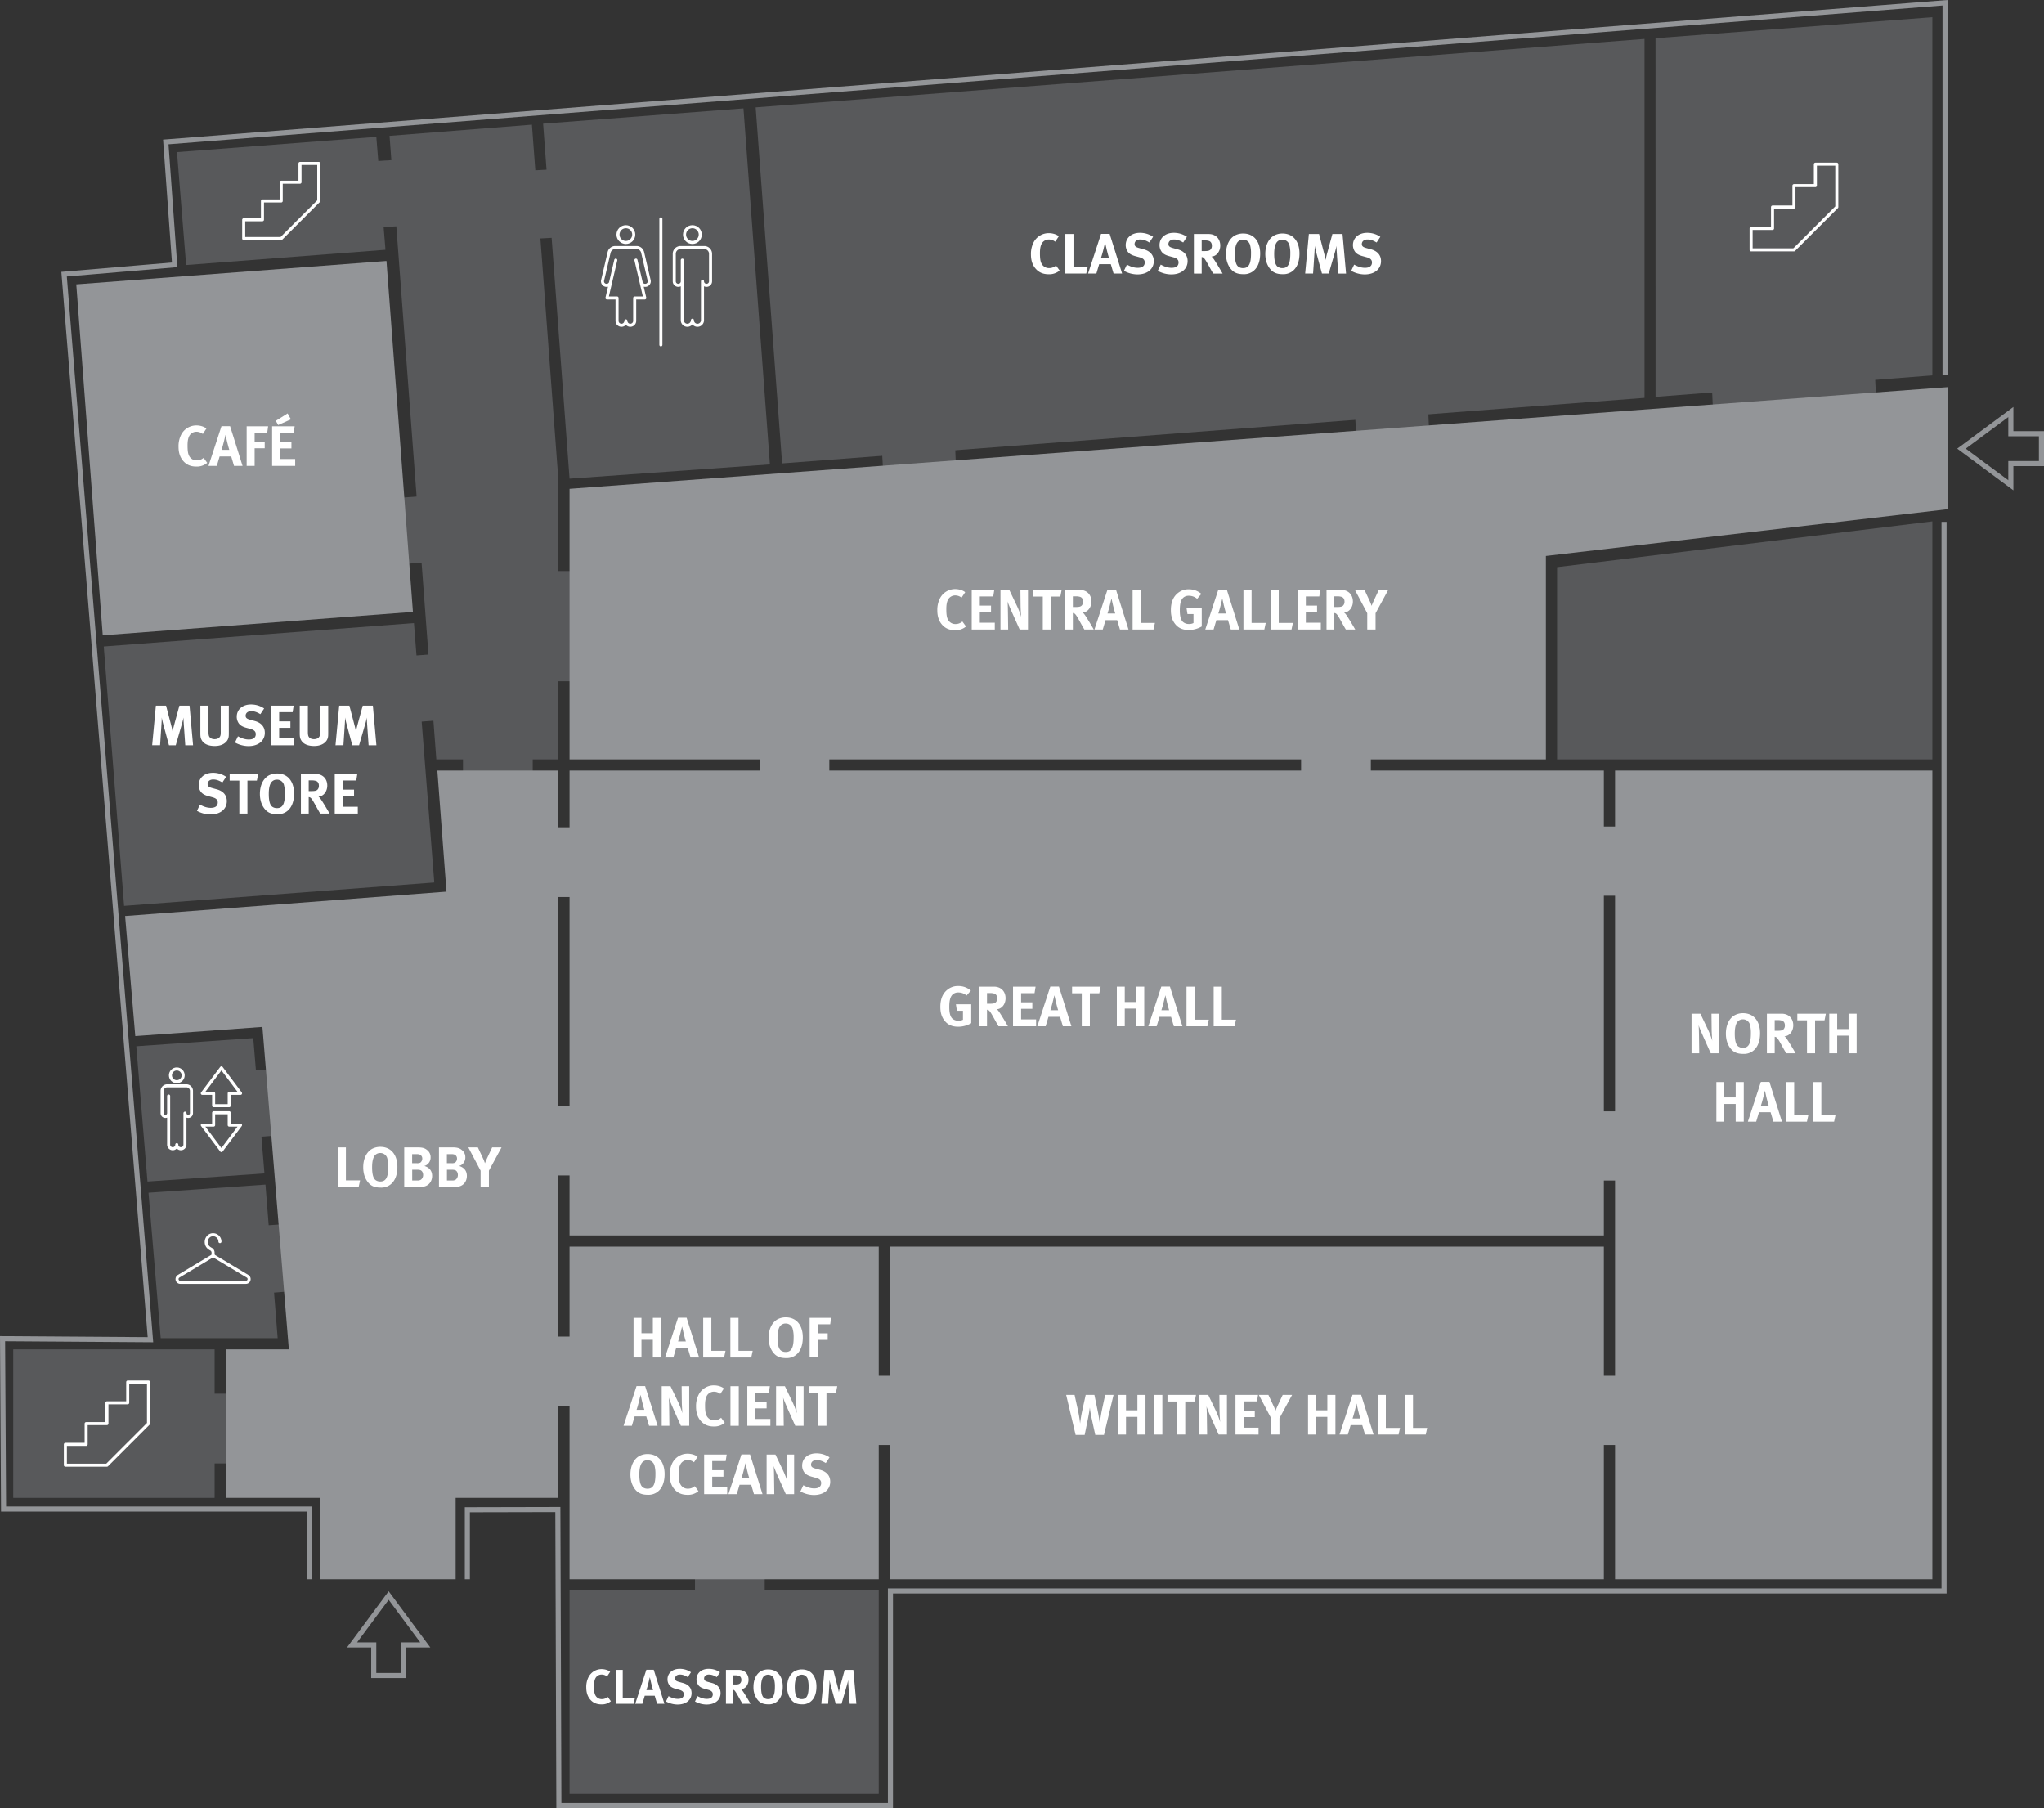 <svg xmlns="http://www.w3.org/2000/svg" viewBox="0 0 2009.776 1777.563">
  <rect x="0" y="0" width="2009.776" height="1777.563" fill="#333333" stroke="none"/>
  <defs>
    <style>
      .cls-1, .cls-7 {
        fill: #939598;
      }

      .cls-1, .cls-2 {
        stroke: #000;
        stroke-width: 0.01px;
      }

      .cls-1, .cls-2, .cls-6 {
        stroke-miterlimit: 10;
      }

      .cls-2, .cls-3 {
        fill: #58595b;
      }

      .cls-4 {
        fill: #fff;
      }

      .cls-5, .cls-6 {
        fill: none;
      }

      .cls-5 {
        stroke: #fff;
        stroke-linecap: round;
        stroke-linejoin: round;
        stroke-width: 3px;
      }

      .cls-6 {
        stroke: #939598;
        stroke-width: 5px;
      }
    </style>
  </defs>
  <title>firstflooroutlines</title>
  <g id="uninteractive">
    <g id="doorways">
      <polyline class="cls-1" points="542.015 1313.998 566.015 1313.998 566.015 1382.563 542.015 1382.563"/>
      <polyline class="cls-1" points="859.015 1352.563 880.015 1352.563 880.015 1420.563 859.015 1420.563"/>
      <polyline class="cls-1" points="1570.015 1352.563 1595.14 1352.563 1595.14 1420.563 1570.015 1420.563"/>
      <polyline class="cls-1" points="1568.015 812.563 1594.228 812.563 1594.228 880.563 1568.015 880.563"/>
      <polyline class="cls-1" points="542.418 1086.998 563.529 1086.998 563.529 1155.563 542.418 1155.563"/>
      <polyline class="cls-1" points="543.469 813.282 561.477 813.282 561.477 881.847 543.469 881.847"/>
      <polyline class="cls-2" points="455.232 761.114 455.232 741.929 523.797 741.929 523.797 761.114"/>
      <polyline class="cls-1" points="746.873 761.564 746.873 740.287 815.438 740.287 815.438 761.564"/>
      <polyline class="cls-1" points="1279.314 761.107 1279.314 742.563 1347.879 742.563 1347.879 761.107"/>
      <polygon class="cls-2" points="415.737 487.663 420.871 552.656 397.135 554.523 391.843 489.497 415.737 487.663"/>
      <polygon class="cls-2" points="426.407 643.047 431.477 708.045 413.193 709.522 407.774 644.508 426.407 643.047"/>
      <polyline class="cls-2" points="683.344 1568.564 683.344 1547.564 751.909 1547.564 751.909 1568.564"/>
      <polyline class="cls-1" points="1568.015 1092.563 1596.051 1092.563 1596.051 1160.563 1568.015 1160.563"/>
      <polyline class="cls-2" points="868.181 460.579 867.317 445.084 939.169 439.62 939.789 455.289"/>
      <polyline class="cls-2" points="545.492 561.391 565.522 561.391 565.522 669.736 545.492 669.736"/>
      <polyline class="cls-2" points="1333.405 425.848 1332.483 409.718 1404.339 404.254 1404.996 420.505"/>
      <polyline class="cls-2" points="1684.199 401.542 1683.213 378.719 1843.468 366.705 1844.599 389.501"/>
      <polygon class="cls-2" points="265.288 1051.346 271.375 1116.315 253.962 1117.7 247.775 1052.531 265.288 1051.346"/>
      <polygon class="cls-2" points="277.55 1203.637 283.466 1269.62 267.316 1270.918 261.648 1204.71 277.55 1203.637"/>
      <polyline class="cls-2" points="206.015 1370.152 226.015 1370.152 226.015 1438.717 206.015 1438.717"/>
      <polygon class="cls-2" points="387.237 157.315 392.115 222.323 374.583 223.408 369.311 158.386 387.237 157.315"/>
      <polygon class="cls-2" points="541.751 166.563 546.751 233.563 528.515 234.563 523.515 167.563 541.751 166.563"/>
    </g>
    <g id="rooms">
      <polygon class="cls-3" points="1900.015 746.563 1531.015 746.563 1531.015 557.563 1900.015 512.563 1900.015 746.563"/>
      <polygon class="cls-3" points="427.015 867.563 122.015 890.563 102.015 635.563 407.015 612.563 427.015 867.563"/>
      <polygon class="cls-3" points="549.015 471.563 549.015 746.563 429.015 746.563 383.015 133.563 523.015 122.563 549.015 471.563"/>
      <polygon class="cls-3" points="1616.987 391.134 769.015 455.563 743.015 105.563 1616.987 38.276 1616.987 391.134"/>
      <rect class="cls-3" x="13.015" y="1326.563" width="198" height="146"/>
      <polygon class="cls-3" points="260.015 1153.563 145.015 1161.563 134.015 1028.563 249.015 1020.563 260.015 1153.563"/>
      <polygon class="cls-3" points="273.015 1315.563 158.015 1315.563 146.015 1172.563 261.015 1164.563 273.015 1315.563"/>
      <polygon class="cls-3" points="379.015 245.563 183.015 260.563 174.015 149.563 370.015 134.563 379.015 245.563"/>
      <rect class="cls-3" x="560.015" y="1563.563" width="304" height="200"/>
      <g>
        <path class="cls-4" d="M1293.368,2110.999c-4.608,0-8.161-1.488-10.897-4.608-2.688-3.024-4.032-7.057-4.032-11.953a21.372,21.372,0,0,1,2.256-10.369,14.333,14.333,0,0,1,12.769-7.729c3.312,0,6.625,1.056,8.449,2.641l-3.024,4.559a8.791,8.791,0,0,0-5.328-1.872,6.913,6.913,0,0,0-5.665,2.881c-1.296,1.92-1.873,4.704-1.873,8.593,0,4.561.384,7.104,1.393,8.929a6.933,6.933,0,0,0,6.432,3.744,8.633,8.633,0,0,0,5.713-2.16l3.072,4.225A13.634,13.634,0,0,1,1293.368,2110.999Z" transform="translate(-701.985 -435.437)"/>
        <path class="cls-4" d="M1325.048,2110.423H1307.43V2077.06h6.865v27.795h11.953Z" transform="translate(-701.985 -435.437)"/>
        <path class="cls-4" d="M1348.087,2110.423l-2.352-7.921h-9.793l-2.352,7.921h-7.009l10.945-33.459h7.249l10.513,33.459Zm-5.809-20.21-1.344-5.904c-.192.768-1.008,4.225-1.584,6.433-.624,2.4-1.056,3.984-1.776,6.192h6.528C1343.863,2096.214,1342.807,2092.518,1342.279,2090.213Z" transform="translate(-701.985 -435.437)"/>
        <path class="cls-4" d="M1368.199,2111.143a23.847,23.847,0,0,1-11.377-3.024l2.496-5.232c3.121,1.633,5.809,2.688,9.169,2.688,3.84,0,5.856-1.584,5.856-4.561,0-2.16-1.392-3.504-4.368-4.32l-3.697-1.008c-3.312-.912-5.376-2.208-6.576-4.225a9.635,9.635,0,0,1-1.392-5.088c0-6.097,4.896-10.321,11.953-10.321a19.577,19.577,0,0,1,11.137,3.36l-3.168,4.801c-3.024-1.824-5.28-2.545-7.776-2.545-2.736,0-4.657,1.585-4.657,3.841,0,1.728.912,2.592,3.696,3.36l4.033,1.104c5.472,1.488,8.449,4.993,8.449,9.938C1381.976,2106.679,1376.503,2111.143,1368.199,2111.143Z" transform="translate(-701.985 -435.437)"/>
        <path class="cls-4" d="M1396.71,2111.143a23.846,23.846,0,0,1-11.377-3.024l2.497-5.232c3.12,1.633,5.808,2.688,9.168,2.688,3.841,0,5.856-1.584,5.856-4.561,0-2.16-1.392-3.504-4.368-4.32l-3.696-1.008c-3.312-.912-5.376-2.208-6.576-4.225a9.635,9.635,0,0,1-1.393-5.088c0-6.097,4.896-10.321,11.953-10.321a19.575,19.575,0,0,1,11.137,3.36l-3.168,4.801c-3.024-1.824-5.28-2.545-7.776-2.545-2.736,0-4.656,1.585-4.656,3.841,0,1.728.912,2.592,3.696,3.36l4.032,1.104c5.473,1.488,8.448,4.993,8.448,9.938C1410.487,2106.679,1405.016,2111.143,1396.71,2111.143Z" transform="translate(-701.985 -435.437)"/>
        <path class="cls-4" d="M1432.039,2110.423c-1.297-2.208-1.824-3.12-3.12-5.473-3.312-6-4.321-7.633-5.52-8.16a3.39,3.39,0,0,0-1.057-.288v13.921h-6.576V2077.06h12.433c5.904,0,9.793,3.937,9.793,9.793,0,4.993-3.312,9.121-7.44,9.217a6.364,6.364,0,0,1,1.392,1.393c1.728,2.16,6.817,10.849,8.017,12.961Zm-3.505-27.507a12.139,12.139,0,0,0-3.792-.48h-2.4v9.024h2.256c2.881,0,4.129-.288,5.041-1.103a4.556,4.556,0,0,0,1.296-3.36C1430.935,2084.933,1430.118,2083.492,1428.534,2082.916Z" transform="translate(-701.985 -435.437)"/>
        <path class="cls-4" d="M1464.199,2109.415a12.724,12.724,0,0,1-6.673,1.536c-5.041,0-8.305-1.393-10.849-4.705a19.738,19.738,0,0,1-3.841-12.385c0-7.2,2.736-12.961,7.537-15.601a14.839,14.839,0,0,1,6.912-1.632c8.881,0,14.354,6.481,14.354,16.945C1471.64,2101.11,1469.047,2106.774,1464.199,2109.415Zm-1.152-23.378a6.033,6.033,0,0,0-5.856-4.225,5.816,5.816,0,0,0-5.184,2.928c-1.152,2.16-1.681,5.089-1.681,9.121,0,5.761.961,9.361,2.977,10.801a6.629,6.629,0,0,0,3.984,1.152c4.656,0,6.625-3.553,6.625-12.049A26.729,26.729,0,0,0,1463.047,2086.037Z" transform="translate(-701.985 -435.437)"/>
        <path class="cls-4" d="M1497.318,2109.415a12.724,12.724,0,0,1-6.673,1.536c-5.041,0-8.305-1.393-10.849-4.705a19.738,19.738,0,0,1-3.841-12.385c0-7.2,2.736-12.961,7.537-15.601a14.838,14.838,0,0,1,6.912-1.632c8.881,0,14.354,6.481,14.354,16.945C1504.759,2101.11,1502.166,2106.774,1497.318,2109.415Zm-1.152-23.378a6.033,6.033,0,0,0-5.856-4.225,5.816,5.816,0,0,0-5.185,2.928c-1.152,2.16-1.681,5.089-1.681,9.121,0,5.761.961,9.361,2.977,10.801a6.629,6.629,0,0,0,3.984,1.152c4.656,0,6.625-3.553,6.625-12.049A26.724,26.724,0,0,0,1496.166,2086.037Z" transform="translate(-701.985 -435.437)"/>
        <path class="cls-4" d="M1537.445,2110.423l-1.248-17.81c-.144-2.112-.239-3.792-.239-5.568-.385,1.92-.673,3.12-1.249,5.137l-5.28,18.241h-5.712l-4.753-17.521c-.432-1.632-1.008-3.984-1.344-5.904,0,1.968-.096,3.937-.24,6l-1.152,17.426h-6.672l3.12-33.363h8.593l4.368,16.706a52.154,52.154,0,0,1,1.152,5.28c.288-1.728.672-3.456,1.2-5.425l4.512-16.561h8.545l2.977,33.363Z" transform="translate(-701.985 -435.437)"/>
      </g>
      <g>
        <path class="cls-4" d="M884.144,1168.094l-1.456-20.776c-.168-2.464-.28-4.424-.28-6.495-.448,2.239-.784,3.64-1.456,5.991l-6.16,21.28h-6.663l-5.544-20.439c-.505-1.904-1.177-4.649-1.568-6.889,0,2.296-.112,4.592-.28,7l-1.344,20.328h-7.784l3.641-38.92h10.024l5.096,19.488a60.617,60.617,0,0,1,1.345,6.16c.336-2.017.783-4.032,1.399-6.328l5.264-19.32h9.969l3.472,38.92Z" transform="translate(-701.985 -435.437)"/>
        <path class="cls-4" d="M926.366,1161.486c-1.008,3.08-4.815,7.336-13.216,7.336-5.936,0-10.304-1.792-12.487-5.208-1.288-2.016-1.681-3.584-1.681-7.336v-27.104h8.009v25.592c0,2.408.224,3.809.672,4.649.895,1.735,2.743,2.688,5.319,2.688,3.416,0,5.601-1.68,5.936-4.536a24.814,24.814,0,0,0,.111-3.472v-24.92h7.952v26.208C926.982,1159.079,926.927,1159.806,926.366,1161.486Z" transform="translate(-701.985 -435.437)"/>
        <path class="cls-4" d="M946.303,1168.934a27.839,27.839,0,0,1-13.272-3.527l2.912-6.104c3.641,1.904,6.776,3.136,10.696,3.136,4.48,0,6.832-1.848,6.832-5.319,0-2.521-1.624-4.088-5.097-5.04l-4.311-1.177c-3.864-1.063-6.271-2.575-7.672-4.928a11.235,11.235,0,0,1-1.624-5.936c0-7.112,5.712-12.04,13.944-12.04a22.84,22.84,0,0,1,12.992,3.92l-3.696,5.6c-3.528-2.128-6.16-2.968-9.072-2.968-3.192,0-5.432,1.848-5.432,4.48,0,2.016,1.063,3.023,4.312,3.92l4.704,1.288c6.384,1.735,9.856,5.823,9.856,11.592C962.375,1163.726,955.99,1168.934,946.303,1168.934Z" transform="translate(-701.985 -435.437)"/>
        <path class="cls-4" d="M968.535,1168.094v-38.92h22.176l-1.008,6.384H976.487v9.017h11.031v6.384H976.487v10.416h14.727v6.72Z" transform="translate(-701.985 -435.437)"/>
        <path class="cls-4" d="M1024.086,1161.486c-1.008,3.08-4.815,7.336-13.216,7.336-5.936,0-10.304-1.792-12.488-5.208-1.287-2.016-1.68-3.584-1.68-7.336v-27.104h8.008v25.592c0,2.408.225,3.809.672,4.649.896,1.735,2.744,2.688,5.32,2.688,3.416,0,5.6-1.68,5.936-4.536a24.617,24.617,0,0,0,.112-3.472v-24.92h7.952v26.208C1024.702,1159.079,1024.647,1159.806,1024.086,1161.486Z" transform="translate(-701.985 -435.437)"/>
        <path class="cls-4" d="M1064.406,1168.094l-1.456-20.776c-.168-2.464-.28-4.424-.28-6.495-.448,2.239-.784,3.64-1.456,5.991l-6.16,21.28H1048.39l-5.544-20.439c-.504-1.904-1.176-4.649-1.567-6.889,0,2.296-.112,4.592-.28,7l-1.344,20.328H1031.87l3.64-38.92h10.024l5.096,19.488a60.577,60.577,0,0,1,1.344,6.16c.336-2.017.784-4.032,1.4-6.328l5.264-19.32h9.968l3.473,38.92Z" transform="translate(-701.985 -435.437)"/>
        <path class="cls-4" d="M908.923,1236.134a27.826,27.826,0,0,1-13.271-3.528l2.912-6.104c3.64,1.904,6.775,3.136,10.695,3.136,4.481,0,6.832-1.848,6.832-5.319,0-2.521-1.624-4.088-5.096-5.04l-4.311-1.177c-3.864-1.063-6.272-2.575-7.673-4.928a11.244,11.244,0,0,1-1.624-5.936c0-7.112,5.713-12.04,13.944-12.04a22.84,22.84,0,0,1,12.992,3.92l-3.696,5.6c-3.528-2.128-6.16-2.968-9.072-2.968-3.191,0-5.432,1.848-5.432,4.48,0,2.016,1.065,3.023,4.312,3.92l4.703,1.288c6.385,1.735,9.856,5.823,9.856,11.592C924.995,1230.926,918.611,1236.134,908.923,1236.134Z" transform="translate(-701.985 -435.437)"/>
        <path class="cls-4" d="M954.562,1202.871h-9.296v32.424h-7.952v-32.424h-9.52v-6.496h28.056Z" transform="translate(-701.985 -435.437)"/>
        <path class="cls-4" d="M982.45,1234.119a14.832,14.832,0,0,1-7.783,1.792c-5.88,0-9.688-1.624-12.656-5.488-2.968-3.808-4.48-8.736-4.48-14.448,0-8.399,3.192-15.119,8.792-18.199a17.307,17.307,0,0,1,8.064-1.904c10.36,0,16.744,7.56,16.744,19.768C991.131,1224.43,988.106,1231.039,982.45,1234.119Zm-1.344-27.273a7.037,7.037,0,0,0-6.832-4.928,6.784,6.784,0,0,0-6.048,3.416c-1.344,2.521-1.96,5.936-1.96,10.64,0,6.721,1.12,10.92,3.472,12.601a7.742,7.742,0,0,0,4.648,1.344c5.432,0,7.728-4.144,7.728-14.056A31.194,31.194,0,0,0,981.106,1206.846Z" transform="translate(-701.985 -435.437)"/>
        <path class="cls-4" d="M1016.834,1235.294c-1.512-2.576-2.128-3.64-3.64-6.384-3.864-7-5.04-8.904-6.44-9.52a3.983,3.983,0,0,0-1.231-.336v16.24h-7.672v-38.92h14.504c6.888,0,11.424,4.592,11.424,11.424,0,5.824-3.864,10.641-8.68,10.752a7.448,7.448,0,0,1,1.624,1.624c2.016,2.521,7.951,12.656,9.351,15.12Zm-4.088-32.088a14.13,14.13,0,0,0-4.424-.56h-2.8v10.527h2.632c3.36,0,4.816-.336,5.88-1.288a5.313,5.313,0,0,0,1.512-3.92C1015.546,1205.558,1014.595,1203.878,1012.746,1203.207Z" transform="translate(-701.985 -435.437)"/>
        <path class="cls-4" d="M1031.114,1235.294v-38.92H1053.29l-1.008,6.384h-13.216v9.017h11.031v6.384h-11.031v10.416h14.727v6.72Z" transform="translate(-701.985 -435.437)"/>
      </g>
      <g>
        <path class="cls-4" d="M1733.082,705.071c-5.375,0-9.52-1.736-12.711-5.376-3.136-3.528-4.704-8.231-4.704-13.943a24.933,24.933,0,0,1,2.632-12.097,16.722,16.722,0,0,1,14.896-9.016c3.864,0,7.728,1.232,9.855,3.08l-3.527,5.32a10.258,10.258,0,0,0-6.217-2.184,8.064,8.064,0,0,0-6.607,3.36c-1.512,2.239-2.184,5.487-2.184,10.024,0,5.32.448,8.288,1.624,10.416a8.088,8.088,0,0,0,7.504,4.368,10.068,10.068,0,0,0,6.663-2.519l3.584,4.928A15.903,15.903,0,0,1,1733.082,705.071Z" transform="translate(-701.985 -435.437)"/>
        <path class="cls-4" d="M1770.042,704.399H1749.49V665.48h8.008v32.424h13.943Z" transform="translate(-701.985 -435.437)"/>
        <path class="cls-4" d="M1796.921,704.399l-2.744-9.24h-11.424l-2.744,9.24h-8.176l12.769-39.032h8.455l12.265,39.032Zm-6.775-23.576-1.568-6.888c-.224.896-1.176,4.928-1.848,7.504-.729,2.8-1.232,4.648-2.072,7.224h7.616C1791.993,687.823,1790.761,683.512,1790.146,680.823Z" transform="translate(-701.985 -435.437)"/>
        <path class="cls-4" d="M1820.385,705.239a27.835,27.835,0,0,1-13.271-3.527l2.911-6.104c3.641,1.904,6.776,3.136,10.696,3.136,4.48,0,6.832-1.848,6.832-5.319,0-2.521-1.624-4.088-5.096-5.04l-4.312-1.177c-3.863-1.063-6.271-2.575-7.672-4.928a11.244,11.244,0,0,1-1.624-5.936c0-7.112,5.712-12.04,13.944-12.04a22.842,22.842,0,0,1,12.992,3.92l-3.696,5.6c-3.528-2.128-6.16-2.968-9.072-2.968-3.191,0-5.432,1.848-5.432,4.48,0,2.016,1.063,3.023,4.311,3.92l4.704,1.288c6.384,1.735,9.856,5.823,9.856,11.592C1836.457,700.031,1830.072,705.239,1820.385,705.239Z" transform="translate(-701.985 -435.437)"/>
        <path class="cls-4" d="M1853.648,705.239a27.836,27.836,0,0,1-13.272-3.527l2.912-6.104c3.64,1.904,6.776,3.136,10.696,3.136,4.479,0,6.832-1.848,6.832-5.319,0-2.521-1.624-4.088-5.097-5.04l-4.311-1.177c-3.864-1.063-6.272-2.575-7.672-4.928a11.236,11.236,0,0,1-1.624-5.936c0-7.112,5.712-12.04,13.943-12.04a22.839,22.839,0,0,1,12.992,3.92l-3.696,5.6c-3.527-2.128-6.159-2.968-9.071-2.968-3.192,0-5.433,1.848-5.433,4.48,0,2.016,1.064,3.023,4.312,3.92l4.704,1.288c6.384,1.735,9.855,5.823,9.855,11.592C1869.72,700.031,1863.336,705.239,1853.648,705.239Z" transform="translate(-701.985 -435.437)"/>
        <path class="cls-4" d="M1894.863,704.399c-1.512-2.576-2.128-3.64-3.64-6.384-3.864-7-5.04-8.904-6.44-9.52a3.98,3.98,0,0,0-1.231-.336v16.24H1875.88V665.48h14.504c6.888,0,11.424,4.592,11.424,11.424,0,5.824-3.864,10.641-8.68,10.752a7.45,7.45,0,0,1,1.624,1.624c2.016,2.52,7.951,12.656,9.351,15.12Zm-4.088-32.088a14.13,14.13,0,0,0-4.424-.56h-2.8v10.527h2.632c3.36,0,4.816-.336,5.88-1.288a5.313,5.313,0,0,0,1.512-3.92C1893.575,674.663,1892.624,672.983,1890.775,672.312Z" transform="translate(-701.985 -435.437)"/>
        <path class="cls-4" d="M1932.383,703.224a14.83,14.83,0,0,1-7.783,1.792c-5.88,0-9.688-1.624-12.656-5.488-2.968-3.808-4.481-8.736-4.481-14.448,0-8.399,3.192-15.119,8.792-18.199a17.308,17.308,0,0,1,8.064-1.904c10.36,0,16.744,7.56,16.744,19.768C1941.063,693.535,1938.039,700.144,1932.383,703.224Zm-1.344-27.272a7.037,7.037,0,0,0-6.832-4.928,6.784,6.784,0,0,0-6.048,3.416c-1.344,2.521-1.96,5.936-1.96,10.64,0,6.721,1.12,10.92,3.472,12.601a7.742,7.742,0,0,0,4.648,1.344c5.432,0,7.728-4.144,7.728-14.056A31.197,31.197,0,0,0,1931.039,675.951Z" transform="translate(-701.985 -435.437)"/>
        <path class="cls-4" d="M1971.023,703.224a14.831,14.831,0,0,1-7.783,1.792c-5.88,0-9.688-1.624-12.656-5.488-2.968-3.808-4.481-8.736-4.481-14.448,0-8.399,3.192-15.119,8.792-18.199a17.308,17.308,0,0,1,8.065-1.904c10.36,0,16.744,7.56,16.744,19.768C1979.703,693.535,1976.679,700.144,1971.023,703.224Zm-1.344-27.272a7.037,7.037,0,0,0-6.832-4.928,6.784,6.784,0,0,0-6.048,3.416c-1.344,2.521-1.96,5.936-1.96,10.64,0,6.721,1.12,10.92,3.472,12.601a7.742,7.742,0,0,0,4.649,1.344c5.432,0,7.728-4.144,7.728-14.056A31.194,31.194,0,0,0,1969.679,675.951Z" transform="translate(-701.985 -435.437)"/>
        <path class="cls-4" d="M2017.839,704.399l-1.456-20.776c-.168-2.464-.28-4.424-.28-6.495-.448,2.239-.784,3.64-1.456,5.991l-6.16,21.28h-6.664l-5.544-20.439c-.504-1.904-1.176-4.649-1.567-6.889,0,2.296-.112,4.592-.28,7l-1.344,20.328h-7.784l3.64-38.92h10.024l5.096,19.488a60.575,60.575,0,0,1,1.344,6.16c.336-2.017.784-4.032,1.4-6.328l5.264-19.32h9.968l3.473,38.92Z" transform="translate(-701.985 -435.437)"/>
        <path class="cls-4" d="M2043.822,705.239a27.836,27.836,0,0,1-13.273-3.527l2.912-6.104c3.64,1.904,6.776,3.136,10.696,3.136,4.48,0,6.832-1.848,6.832-5.319,0-2.521-1.624-4.088-5.097-5.04l-4.312-1.177c-3.864-1.063-6.272-2.575-7.672-4.928a11.235,11.235,0,0,1-1.624-5.936c0-7.112,5.712-12.04,13.943-12.04a22.839,22.839,0,0,1,12.992,3.92l-3.696,5.6c-3.527-2.128-6.159-2.968-9.071-2.968-3.192,0-5.433,1.848-5.433,4.48,0,2.016,1.064,3.023,4.312,3.92l4.704,1.288c6.384,1.735,9.855,5.823,9.855,11.592C2059.894,700.031,2053.51,705.239,2043.822,705.239Z" transform="translate(-701.985 -435.437)"/>
      </g>
      <polygon class="cls-3" points="757.015 456.563 560.015 470.563 534.015 121.563 731.015 106.563 757.015 456.563"/>
      <polygon class="cls-3" points="1627.797 37.562 1627.838 390.125 1900.015 369.049 1900.015 16.911 1627.797 37.562"/>
    </g>
    <g id="symbols">
      <g id="bathroom">
        <g>
          <circle class="cls-5" cx="680.809" cy="230.607" r="7.747"/>
          <circle class="cls-5" cx="615.39" cy="230.607" r="7.747"/>
          <line class="cls-5" x1="649.821" y1="215.113" x2="649.821" y2="339.066"/>
          <path class="cls-5" d="M1371.157,678.784h23.276a6.198,6.198,0,0,1,6.198,6.198V712.01a3.96,3.96,0,0,1-3.96,3.96h0a3.96,3.96,0,0,1-3.96-3.96v38.248a4.958,4.958,0,0,1-4.958,4.958h0a4.958,4.958,0,0,1-4.958-4.958v0a4.958,4.958,0,0,1-4.958,4.958h-.014a4.958,4.958,0,0,1-4.958-4.959l.014-59.078V712.01a3.96,3.96,0,0,1-3.96,3.96h0a3.96,3.96,0,0,1-3.96-3.96V684.981A6.198,6.198,0,0,1,1371.157,678.784Z" transform="translate(-701.985 -435.437)"/>
          <path class="cls-5" d="M1306.936,678.784h20.877a6.198,6.198,0,0,1,6.036,4.789l6.425,27.537a3.96,3.96,0,0,1-3.856,4.859h-.2a3.96,3.96,0,0,1-3.856-3.06l-5.071-21.731,8.677,37.186h-9.916v22.512a4.338,4.338,0,0,1-4.338,4.338h0a4.338,4.338,0,0,1-4.338-4.338v0a4.338,4.338,0,0,1-4.338,4.338h0a4.338,4.338,0,0,1-4.338-4.338V728.365h-9.916l8.661-37.186-5.061,21.729a3.96,3.96,0,0,1-3.856,3.061h-.194a3.96,3.96,0,0,1-3.856-4.859l6.425-27.537A6.198,6.198,0,0,1,1306.936,678.784Z" transform="translate(-701.985 -435.437)"/>
        </g>
      </g>
      <g id="elevator">
        <g>
          <path class="cls-5" d="M879.284,1696.107h64.433a3.214,3.214,0,0,0,1.654-5.97l-33.87-20.322-33.87,20.322A3.214,3.214,0,0,0,879.284,1696.107Z" transform="translate(-701.985 -435.437)"/>
          <path class="cls-5" d="M918.242,1656.077a6.756,6.756,0,0,0-7.25-6.738c-4.199.299-6.889,4.463-6.095,8.597.534,2.78,2.304,4.348,4.594,5.571a3.837,3.837,0,0,1,1.995,3.396v2.913" transform="translate(-701.985 -435.437)"/>
        </g>
        <g>
          <circle class="cls-5" cx="173.838" cy="1057.157" r="6.268"/>
          <path class="cls-5" d="M866.407,1502.9h18.831a5.014,5.014,0,0,1,5.014,5.014v21.868a3.204,3.204,0,0,1-3.204,3.204h0a3.204,3.204,0,0,1-3.204-3.204v30.945a4.011,4.011,0,0,1-4.011,4.011h0a4.011,4.011,0,0,1-4.011-4.011v0a4.011,4.011,0,0,1-4.011,4.011H871.8a4.011,4.011,0,0,1-4.011-4.012l.011-47.797v16.854a3.204,3.204,0,0,1-3.204,3.204h0a3.204,3.204,0,0,1-3.204-3.204v-21.868A5.014,5.014,0,0,1,866.407,1502.9Z" transform="translate(-701.985 -435.437)"/>
          <polygon class="cls-5" points="217.713 1049.812 198.909 1074.884 210.052 1074.884 210.052 1086.998 225.374 1086.998 225.374 1074.884 236.516 1074.884 217.713 1049.812"/>
          <polygon class="cls-5" points="217.713 1131.149 198.909 1106.077 210.052 1106.077 210.052 1093.963 225.374 1093.963 225.374 1106.077 236.516 1106.077 217.713 1131.149"/>
        </g>
      </g>
      <g id="arrow">
        <polygon class="cls-6" points="1928.639 441.063 1977.182 477.063 1977.182 455.73 2007.276 455.73 2007.276 426.397 1977.182 426.397 1977.182 405.063 1928.639 441.063"/>
      </g>
      <g id="arrow-2" data-name="arrow">
        <polygon class="cls-6" points="382.154 1568.564 346.154 1617.107 367.487 1617.107 367.487 1647.201 396.82 1647.201 396.82 1617.107 418.154 1617.107 382.154 1568.564"/>
      </g>
      <polygon id="stairs" class="cls-5" points="313.421 160.658 294.968 160.658 294.968 179.111 276.515 179.111 276.515 197.563 258.062 197.563 258.062 216.016 239.609 216.016 239.609 234.469 276.515 234.469 313.421 197.563 313.421 160.658"/>
      <polygon id="stairs-2" data-name="stairs" class="cls-5" points="1806.028 161.397 1784.967 161.397 1784.967 182.458 1763.906 182.458 1763.906 203.518 1742.845 203.518 1742.845 224.579 1721.784 224.579 1721.784 245.64 1763.906 245.64 1806.028 203.518 1806.028 161.397"/>
      <polygon id="stairs-3" data-name="stairs" class="cls-5" points="146.015 1358.696 125.581 1358.696 125.581 1379.129 105.147 1379.129 105.147 1399.563 84.713 1399.563 84.713 1419.997 64.279 1419.997 64.279 1440.431 105.147 1440.431 146.015 1399.563 146.015 1358.696"/>
    </g>
    <g id="exterior_wall">
      <polyline class="cls-6" points="1912.5 368.47 1912.5 2.703 163.015 139.563 171.746 260.364 63.015 269.563 147.92 1317.063 2.515 1316.063 3.515 1483.563 304.515 1483.563 304.515 1552.563"/>
      <polyline class="cls-6" points="1911.515 513.063 1911.515 1564.063 875.515 1564.063 875.515 1775.063 549.515 1775.063 548.515 1484.063 459.515 1484.259 459.515 1552.563"/>
    </g>
  </g>
  <g id="north_hall">
    <g id="hover">
      <rect class="cls-7" x="1588.015" y="757.563" width="312" height="795"/>
    </g>
    <g id="nohover">
      <g>
        <path class="cls-4" d="M2384.08,1470.918l-6.664-14.896c-2.184-4.872-4.535-10.36-5.264-12.769.28,3.192.336,7.784.393,11.032l.224,16.632h-7.56v-38.92h8.68l7.448,15.568a75.242,75.242,0,0,1,4.256,11.031c-.28-3.023-.561-8.008-.616-10.695l-.168-15.904h7.448v38.92Z" transform="translate(-701.985 -435.437)"/>
        <path class="cls-4" d="M2423.896,1469.742a14.836,14.836,0,0,1-7.784,1.792c-5.88,0-9.688-1.624-12.656-5.488-2.968-3.808-4.479-8.736-4.479-14.448,0-8.399,3.191-15.119,8.792-18.199a17.3,17.3,0,0,1,8.063-1.904c10.36,0,16.744,7.56,16.744,19.768C2432.576,1460.054,2429.552,1466.662,2423.896,1469.742Zm-1.345-27.273a7.037,7.037,0,0,0-6.832-4.928,6.784,6.784,0,0,0-6.048,3.416c-1.344,2.52-1.96,5.936-1.96,10.64,0,6.721,1.12,10.92,3.473,12.601a7.736,7.736,0,0,0,4.647,1.344c5.433,0,7.729-4.144,7.729-14.056A31.158,31.158,0,0,0,2422.552,1442.47Z" transform="translate(-701.985 -435.437)"/>
        <path class="cls-4" d="M2458.279,1470.918c-1.512-2.576-2.128-3.64-3.64-6.384-3.864-7-5.04-8.904-6.44-9.521a3.983,3.983,0,0,0-1.231-.336v16.24h-7.672v-38.92H2453.8c6.888,0,11.424,4.592,11.424,11.424,0,5.824-3.864,10.641-8.681,10.752a7.428,7.428,0,0,1,1.624,1.624c2.017,2.521,7.952,12.656,9.352,15.12Zm-4.088-32.088a14.135,14.135,0,0,0-4.424-.56h-2.8v10.527H2449.6c3.359,0,4.815-.336,5.88-1.288a5.313,5.313,0,0,0,1.512-3.92C2456.991,1441.182,2456.039,1439.502,2454.191,1438.83Z" transform="translate(-701.985 -435.437)"/>
        <path class="cls-4" d="M2495.966,1438.494H2486.67v32.424h-7.951v-32.424h-9.521v-6.496h28.056Z" transform="translate(-701.985 -435.437)"/>
        <path class="cls-4" d="M2519.598,1470.918v-17.36h-11.199v17.36h-7.784v-38.92h7.784v15.12h11.199v-15.12h7.952v38.92Z" transform="translate(-701.985 -435.437)"/>
        <path class="cls-4" d="M2408.608,1538.118v-17.36h-11.2v17.36h-7.783v-38.92h7.783v15.12h11.2v-15.12h7.952v38.92Z" transform="translate(-701.985 -435.437)"/>
        <path class="cls-4" d="M2445.681,1538.118l-2.744-9.24h-11.424l-2.744,9.24h-8.176l12.768-39.032h8.456l12.264,39.032Zm-6.776-23.576-1.568-6.888c-.224.896-1.176,4.928-1.848,7.504-.728,2.8-1.232,4.648-2.072,7.224h7.616C2440.752,1521.542,2439.521,1517.23,2438.904,1514.542Z" transform="translate(-701.985 -435.437)"/>
        <path class="cls-4" d="M2478.664,1538.118h-20.552v-38.92h8.008v32.424h13.944Z" transform="translate(-701.985 -435.437)"/>
        <path class="cls-4" d="M2505.376,1538.118h-20.552v-38.92h8.008v32.424h13.944Z" transform="translate(-701.985 -435.437)"/>
      </g>
    </g>
  </g>
  <g id="great_hall">
    <g id="hover-2" data-name="hover">
      <rect class="cls-7" x="560.015" y="757.563" width="1017" height="457"/>
    </g>
    <g id="nohover-2" data-name="nohover">
      <g>
        <path class="cls-4" d="M1644.006,1444.784c-5.824,0-10.136-1.904-13.272-5.936-2.856-3.64-4.144-7.783-4.144-13.607,0-8.232,2.688-14.056,8.12-17.696a16.069,16.069,0,0,1,9.464-2.744,18.487,18.487,0,0,1,12.376,4.48l-4.144,4.872a12.313,12.313,0,0,0-8.12-3.024,7.93,7.93,0,0,0-5.6,1.96c-2.632,2.521-3.304,6.72-3.304,12.544,0,5.544.952,9.128,2.912,11.088a8.639,8.639,0,0,0,6.104,2.185,9.208,9.208,0,0,0,4.424-.952v-8.848h-5.936l-1.008-6.385h15.064v18.592A25.047,25.047,0,0,1,1644.006,1444.784Z" transform="translate(-701.985 -435.437)"/>
        <path class="cls-4" d="M1683.766,1444.336c-1.512-2.576-2.128-3.64-3.64-6.384-3.864-7-5.04-8.904-6.44-9.521a3.99,3.99,0,0,0-1.232-.336v16.24h-7.672v-38.92h14.504c6.888,0,11.424,4.592,11.424,11.424,0,5.824-3.864,10.641-8.68,10.752a7.425,7.425,0,0,1,1.624,1.624c2.016,2.521,7.952,12.656,9.352,15.12Zm-4.088-32.088a14.132,14.132,0,0,0-4.424-.56h-2.8v10.527h2.632c3.36,0,4.816-.336,5.88-1.288a5.313,5.313,0,0,0,1.512-3.92C1682.478,1414.6,1681.526,1412.92,1679.678,1412.248Z" transform="translate(-701.985 -435.437)"/>
        <path class="cls-4" d="M1698.046,1444.336v-38.92h22.176l-1.008,6.384h-13.216v9.017H1717.03V1427.2h-11.032v10.416h14.728v6.72Z" transform="translate(-701.985 -435.437)"/>
        <path class="cls-4" d="M1747.045,1444.336l-2.744-9.24H1732.877l-2.744,9.24h-8.176l12.768-39.032h8.456l12.265,39.032Zm-6.776-23.576-1.567-6.888c-.225.896-1.176,4.928-1.849,7.504-.728,2.8-1.231,4.648-2.071,7.224h7.615C1742.117,1427.76,1740.885,1423.448,1740.269,1420.76Z" transform="translate(-701.985 -435.437)"/>
        <path class="cls-4" d="M1782.884,1411.912h-9.296v32.424h-7.951v-32.424h-9.521v-6.496h28.056Z" transform="translate(-701.985 -435.437)"/>
        <path class="cls-4" d="M1819.115,1444.336v-17.36H1807.916v17.36h-7.784v-38.92h7.784v15.12h11.199v-15.12h7.952v38.92Z" transform="translate(-701.985 -435.437)"/>
        <path class="cls-4" d="M1856.188,1444.336l-2.744-9.24H1842.02l-2.744,9.24H1831.1l12.768-39.032h8.456l12.265,39.032Zm-6.776-23.576-1.567-6.888c-.225.896-1.176,4.928-1.849,7.504-.728,2.8-1.231,4.648-2.071,7.224h7.615C1851.26,1427.76,1850.027,1423.448,1849.411,1420.76Z" transform="translate(-701.985 -435.437)"/>
        <path class="cls-4" d="M1889.171,1444.336h-20.552v-38.92h8.008V1437.84h13.944Z" transform="translate(-701.985 -435.437)"/>
        <path class="cls-4" d="M1915.883,1444.336h-20.552v-38.92h8.008V1437.84h13.944Z" transform="translate(-701.985 -435.437)"/>
      </g>
    </g>
  </g>
  <g id="whitney_hall">
    <g id="hover-3" data-name="hover">
      <rect class="cls-7" x="875.015" y="1225.563" width="702" height="327"/>
    </g>
    <g id="nohover-3" data-name="nohover">
      <g>
        <path class="cls-4" d="M1787.474,1846.071h-8.567l-3.473-15.848a98.282,98.282,0,0,1-1.848-10.976c-.168,1.064-.84,5.881-1.848,10.864l-3.248,15.96h-8.904l-9.296-39.256h8.288l3.359,15.344c1.456,6.776,1.961,11.984,2.072,12.768a121.341,121.341,0,0,1,2.017-12.376l3.472-15.736h8.567l3.584,17.416c.729,3.472,1.568,9.632,1.681,10.248.111-1.344,1.344-9.128,2.128-12.88l3.191-14.784h8.232Z" transform="translate(-701.985 -435.437)"/>
        <path class="cls-4" d="M1820.346,1845.735v-17.36h-11.2v17.36h-7.783v-38.92h7.783v15.12h11.2v-15.12h7.952v38.92Z" transform="translate(-701.985 -435.437)"/>
        <path class="cls-4" d="M1836.698,1845.735v-38.92h8.176v38.92Z" transform="translate(-701.985 -435.437)"/>
        <path class="cls-4" d="M1876.681,1813.312h-9.296v32.424h-7.951v-32.424h-9.521v-6.496h28.056Z" transform="translate(-701.985 -435.437)"/>
        <path class="cls-4" d="M1900.201,1845.735l-6.664-14.896c-2.185-4.872-4.536-10.36-5.265-12.768.28,3.192.336,7.784.393,11.032l.224,16.632h-7.56v-38.92h8.68l7.448,15.568a75.237,75.237,0,0,1,4.256,11.031c-.28-3.023-.561-8.008-.616-10.695l-.168-15.904h7.448v38.92Z" transform="translate(-701.985 -435.437)"/>
        <path class="cls-4" d="M1916.777,1845.735v-38.92h22.176l-1.008,6.384H1924.73v9.017h11.031V1828.6H1924.73v10.416h14.727v6.72Z" transform="translate(-701.985 -435.437)"/>
        <path class="cls-4" d="M1960.009,1829.72v16.016h-8.177V1829.72l-12.096-22.904h9.408l4.983,10.64a34.28,34.28,0,0,1,1.961,4.984c.447-1.12,1.231-3.025,2.071-4.872l5.04-10.752h9.24Z" transform="translate(-701.985 -435.437)"/>
        <path class="cls-4" d="M2007.103,1845.735v-17.36h-11.199v17.36H1988.12v-38.92h7.784v15.12h11.199v-15.12h7.952v38.92Z" transform="translate(-701.985 -435.437)"/>
        <path class="cls-4" d="M2044.176,1845.735l-2.744-9.24h-11.424l-2.744,9.24h-8.176l12.768-39.032h8.456l12.265,39.032Zm-6.776-23.576-1.567-6.888c-.225.895-1.176,4.928-1.849,7.504-.728,2.8-1.231,4.648-2.071,7.224h7.615C2039.248,1829.159,2038.016,1824.848,2037.399,1822.159Z" transform="translate(-701.985 -435.437)"/>
        <path class="cls-4" d="M2077.159,1845.735h-20.552v-38.92h8.008v32.424H2078.56Z" transform="translate(-701.985 -435.437)"/>
        <path class="cls-4" d="M2103.87,1845.735h-20.552v-38.92h8.008v32.424h13.944Z" transform="translate(-701.985 -435.437)"/>
      </g>
    </g>
  </g>
  <g id="hall_of_ancient_oceans">
    <g id="hover-4" data-name="hover">
      <rect class="cls-7" x="560.015" y="1225.563" width="304" height="327"/>
    </g>
    <g id="nohover-4" data-name="nohover">
      <g>
        <path class="cls-4" d="M1343.904,1769.955v-17.36h-11.2v17.36H1324.92v-38.92h7.784v15.12h11.2v-15.12h7.952v38.92Z" transform="translate(-701.985 -435.437)"/>
        <path class="cls-4" d="M1380.976,1769.955l-2.744-9.24h-11.424l-2.744,9.24h-8.176l12.768-39.032h8.456l12.264,39.032Zm-6.776-23.576-1.568-6.888c-.224.896-1.176,4.928-1.848,7.504-.728,2.8-1.232,4.649-2.072,7.224h7.616C1376.047,1753.379,1374.815,1749.067,1374.2,1746.379Z" transform="translate(-701.985 -435.437)"/>
        <path class="cls-4" d="M1413.96,1769.955h-20.552v-38.92h8.008v32.424h13.944Z" transform="translate(-701.985 -435.437)"/>
        <path class="cls-4" d="M1440.67,1769.955h-20.552v-38.92h8.008v32.424h13.944Z" transform="translate(-701.985 -435.437)"/>
        <path class="cls-4" d="M1482.669,1768.779a14.83,14.83,0,0,1-7.783,1.792c-5.88,0-9.688-1.624-12.656-5.488-2.968-3.808-4.481-8.736-4.481-14.448,0-8.399,3.192-15.119,8.792-18.199a17.308,17.308,0,0,1,8.065-1.904c10.36,0,16.744,7.56,16.744,19.768C1491.35,1759.091,1488.326,1765.699,1482.669,1768.779Zm-1.344-27.273a7.037,7.037,0,0,0-6.832-4.928,6.784,6.784,0,0,0-6.048,3.416c-1.344,2.52-1.96,5.936-1.96,10.64,0,6.721,1.12,10.92,3.472,12.601a7.742,7.742,0,0,0,4.649,1.344c5.432,0,7.728-4.144,7.728-14.056A31.195,31.195,0,0,0,1481.326,1741.507Z" transform="translate(-701.985 -435.437)"/>
        <path class="cls-4" d="M1518.286,1737.363H1505.91v8.904h9.912v6.384H1505.91v17.304h-7.84v-38.92h21.111Z" transform="translate(-701.985 -435.437)"/>
        <path class="cls-4" d="M1340.179,1837.155l-2.744-9.24h-11.424l-2.744,9.24h-8.176l12.768-39.032h8.456l12.264,39.032Zm-6.776-23.576-1.568-6.888c-.224.895-1.176,4.928-1.848,7.504-.728,2.8-1.232,4.649-2.072,7.224h7.616C1335.251,1820.579,1334.019,1816.268,1333.403,1813.579Z" transform="translate(-701.985 -435.437)"/>
        <path class="cls-4" d="M1371.483,1837.155l-6.664-14.896c-2.183-4.872-4.536-10.36-5.264-12.769.28,3.192.336,7.784.392,11.032l.224,16.632h-7.56v-38.92h8.68l7.448,15.568a75.251,75.251,0,0,1,4.256,11.031c-.28-3.023-.56-8.008-.616-10.695l-.168-15.904h7.448v38.92Z" transform="translate(-701.985 -435.437)"/>
        <path class="cls-4" d="M1403.795,1837.827c-5.376,0-9.52-1.736-12.712-5.376-3.136-3.528-4.704-8.232-4.704-13.943a24.935,24.935,0,0,1,2.632-12.097,16.722,16.722,0,0,1,14.896-9.016c3.864,0,7.728,1.232,9.856,3.08l-3.528,5.32a10.256,10.256,0,0,0-6.216-2.185,8.065,8.065,0,0,0-6.608,3.36c-1.512,2.239-2.183,5.487-2.183,10.023,0,5.32.448,8.288,1.624,10.416a8.087,8.087,0,0,0,7.504,4.368,10.07,10.07,0,0,0,6.664-2.519l3.584,4.928A15.905,15.905,0,0,1,1403.795,1837.827Z" transform="translate(-701.985 -435.437)"/>
        <path class="cls-4" d="M1420.203,1837.155v-38.92h8.176v38.92Z" transform="translate(-701.985 -435.437)"/>
        <path class="cls-4" d="M1436.778,1837.155v-38.92h22.176l-1.008,6.384H1444.73v9.017h11.031v6.384H1444.73v10.416h14.727v6.72Z" transform="translate(-701.985 -435.437)"/>
        <path class="cls-4" d="M1483.929,1837.155l-6.664-14.896c-2.184-4.872-4.536-10.36-5.265-12.769.28,3.192.336,7.784.393,11.032l.224,16.632h-7.56v-38.92h8.68l7.448,15.568a75.251,75.251,0,0,1,4.256,11.031c-.28-3.023-.56-8.008-.616-10.695l-.168-15.904h7.448v38.92Z" transform="translate(-701.985 -435.437)"/>
        <path class="cls-4" d="M1523.913,1804.731h-9.296v32.424h-7.951v-32.424h-9.521v-6.496h28.056Z" transform="translate(-701.985 -435.437)"/>
        <path class="cls-4" d="M1346.787,1903.18a14.835,14.835,0,0,1-7.784,1.792c-5.88,0-9.688-1.624-12.656-5.488-2.968-3.808-4.48-8.736-4.48-14.448,0-8.399,3.192-15.119,8.792-18.199a17.302,17.302,0,0,1,8.064-1.904c10.36,0,16.744,7.56,16.744,19.768C1355.467,1893.491,1352.443,1900.1,1346.787,1903.18Zm-1.344-27.273a7.038,7.038,0,0,0-6.832-4.928,6.784,6.784,0,0,0-6.048,3.416c-1.344,2.52-1.96,5.936-1.96,10.64,0,6.721,1.12,10.92,3.472,12.601a7.738,7.738,0,0,0,4.648,1.344c5.432,0,7.728-4.144,7.728-14.056A31.177,31.177,0,0,0,1345.443,1875.907Z" transform="translate(-701.985 -435.437)"/>
        <path class="cls-4" d="M1377.922,1905.027c-5.376,0-9.52-1.736-12.712-5.376-3.136-3.528-4.704-8.232-4.704-13.943a24.933,24.933,0,0,1,2.632-12.097,16.722,16.722,0,0,1,14.896-9.016c3.864,0,7.728,1.231,9.856,3.08l-3.528,5.319a10.261,10.261,0,0,0-6.216-2.184,8.065,8.065,0,0,0-6.608,3.36c-1.512,2.239-2.184,5.487-2.184,10.023,0,5.32.448,8.288,1.623,10.416a8.089,8.089,0,0,0,7.504,4.368,10.07,10.07,0,0,0,6.664-2.519l3.584,4.928A15.905,15.905,0,0,1,1377.922,1905.027Z" transform="translate(-701.985 -435.437)"/>
        <path class="cls-4" d="M1394.33,1904.355v-38.92h22.176l-1.008,6.384h-13.216v9.017h11.032v6.384h-11.032v10.416H1417.01v6.72Z" transform="translate(-701.985 -435.437)"/>
        <path class="cls-4" d="M1443.329,1904.355l-2.743-9.24h-11.425l-2.743,9.24h-8.176l12.768-39.032h8.456l12.264,39.032Zm-6.775-23.576-1.568-6.888c-.224.896-1.176,4.928-1.848,7.504-.729,2.8-1.232,4.648-2.072,7.224h7.616C1438.401,1887.779,1437.169,1883.468,1436.553,1880.779Z" transform="translate(-701.985 -435.437)"/>
        <path class="cls-4" d="M1474.633,1904.355l-6.664-14.896c-2.184-4.872-4.536-10.36-5.265-12.769.28,3.192.336,7.784.393,11.032l.224,16.632h-7.56v-38.92h8.68l7.448,15.568a75.251,75.251,0,0,1,4.256,11.031c-.28-3.023-.56-8.008-.616-10.695l-.168-15.904h7.448v38.92Z" transform="translate(-701.985 -435.437)"/>
        <path class="cls-4" d="M1502.241,1905.195a27.827,27.827,0,0,1-13.272-3.528l2.912-6.104c3.64,1.904,6.776,3.136,10.696,3.136,4.479,0,6.832-1.848,6.832-5.319,0-2.52-1.624-4.088-5.097-5.04l-4.311-1.177c-3.864-1.063-6.272-2.575-7.672-4.928a11.236,11.236,0,0,1-1.624-5.936c0-7.112,5.712-12.04,13.943-12.04a22.838,22.838,0,0,1,12.992,3.92l-3.696,5.6c-3.527-2.128-6.159-2.968-9.071-2.968-3.192,0-5.433,1.848-5.433,4.48,0,2.016,1.065,3.023,4.312,3.92l4.704,1.288c6.384,1.735,9.855,5.823,9.855,11.592C1518.312,1899.987,1511.928,1905.195,1502.241,1905.195Z" transform="translate(-701.985 -435.437)"/>
      </g>
    </g>
  </g>
  <g id="central_gallery">
    <g id="hover-5" data-name="hover">
      <polygon class="cls-7" points="1915.292 500.563 1915.292 380.563 560.015 480.563 560.015 746.563 1520.015 746.563 1520.015 546.563 1915.292 500.563"/>
    </g>
    <g id="nohover-5" data-name="nohover">
      <g id="Central_Gallery-2" data-name="Central Gallery">
        <path class="cls-4" d="M1641.02,1055.007c-5.376,0-9.52-1.736-12.712-5.376-3.136-3.528-4.704-8.231-4.704-13.943a24.933,24.933,0,0,1,2.632-12.097,16.721,16.721,0,0,1,14.896-9.016c3.864,0,7.728,1.231,9.856,3.08l-3.528,5.319a10.262,10.262,0,0,0-6.216-2.184,8.065,8.065,0,0,0-6.608,3.36c-1.512,2.239-2.184,5.487-2.184,10.023,0,5.32.448,8.288,1.623,10.416a8.088,8.088,0,0,0,7.504,4.368,10.069,10.069,0,0,0,6.664-2.52l3.584,4.928A15.904,15.904,0,0,1,1641.02,1055.007Z" transform="translate(-701.985 -435.437)"/>
        <path class="cls-4" d="M1657.427,1054.335v-38.92h22.176l-1.008,6.384h-13.216v9.017h11.032V1037.2h-11.032v10.416h14.728v6.72Z" transform="translate(-701.985 -435.437)"/>
        <path class="cls-4" d="M1704.578,1054.335l-6.664-14.896c-2.184-4.872-4.536-10.36-5.264-12.768.28,3.192.336,7.784.392,11.032l.224,16.632h-7.56v-38.92h8.68l7.448,15.568a75.235,75.235,0,0,1,4.256,11.031c-.28-3.023-.56-8.008-.616-10.695l-.168-15.904h7.448v38.92Z" transform="translate(-701.985 -435.437)"/>
        <path class="cls-4" d="M1744.562,1021.912h-9.296v32.424h-7.951v-32.424h-9.521v-6.496H1745.85Z" transform="translate(-701.985 -435.437)"/>
        <path class="cls-4" d="M1768.193,1054.335c-1.512-2.576-2.128-3.64-3.64-6.384-3.864-7-5.04-8.904-6.44-9.521a3.984,3.984,0,0,0-1.232-.336v16.24H1749.21v-38.92h14.504c6.888,0,11.424,4.592,11.424,11.424,0,5.824-3.864,10.641-8.68,10.752a7.45,7.45,0,0,1,1.624,1.624c2.016,2.52,7.951,12.656,9.352,15.12Zm-4.088-32.088a14.127,14.127,0,0,0-4.424-.56h-2.8v10.527h2.632c3.36,0,4.816-.336,5.88-1.288a5.313,5.313,0,0,0,1.512-3.92C1766.905,1024.599,1765.954,1022.919,1764.105,1022.248Z" transform="translate(-701.985 -435.437)"/>
        <path class="cls-4" d="M1803.193,1054.335l-2.744-9.24h-11.424l-2.744,9.24h-8.176l12.768-39.032h8.456l12.265,39.032Zm-6.776-23.576-1.567-6.888c-.225.896-1.176,4.928-1.849,7.504-.728,2.8-1.232,4.648-2.071,7.224h7.615C1798.266,1037.759,1797.033,1033.448,1796.417,1030.759Z" transform="translate(-701.985 -435.437)"/>
        <path class="cls-4" d="M1836.177,1054.335H1815.625v-38.92h8.008v32.424h13.944Z" transform="translate(-701.985 -435.437)"/>
        <path class="cls-4" d="M1870.672,1054.784c-5.823,0-10.136-1.904-13.271-5.936-2.857-3.64-4.144-7.783-4.144-13.607,0-8.232,2.688-14.056,8.12-17.696a16.072,16.072,0,0,1,9.464-2.744,18.487,18.487,0,0,1,12.376,4.481l-4.144,4.872a12.315,12.315,0,0,0-8.12-3.025,7.928,7.928,0,0,0-5.6,1.96c-2.632,2.52-3.305,6.72-3.305,12.544,0,5.544.952,9.128,2.912,11.088a8.64,8.64,0,0,0,6.104,2.185,9.21,9.21,0,0,0,4.424-.952v-8.848h-5.936l-1.009-6.385h15.065v18.592A25.048,25.048,0,0,1,1870.672,1054.784Z" transform="translate(-701.985 -435.437)"/>
        <path class="cls-4" d="M1912.168,1054.335l-2.744-9.24H1898l-2.744,9.24H1887.08l12.768-39.032h8.456l12.265,39.032Zm-6.776-23.576-1.567-6.888c-.225.896-1.176,4.928-1.849,7.504-.728,2.8-1.232,4.648-2.071,7.224h7.615C1907.24,1037.759,1906.008,1033.448,1905.392,1030.759Z" transform="translate(-701.985 -435.437)"/>
        <path class="cls-4" d="M1945.151,1054.335H1924.6v-38.92h8.008v32.424h13.944Z" transform="translate(-701.985 -435.437)"/>
        <path class="cls-4" d="M1971.863,1054.335h-20.552v-38.92h8.008v32.424h13.944Z" transform="translate(-701.985 -435.437)"/>
        <path class="cls-4" d="M1978.023,1054.335v-38.92h22.176l-1.008,6.384h-13.216v9.017h11.031V1037.2h-11.031v10.416h14.727v6.72Z" transform="translate(-701.985 -435.437)"/>
        <path class="cls-4" d="M2025.285,1054.335c-1.512-2.576-2.128-3.64-3.64-6.384-3.864-7-5.04-8.904-6.44-9.521a3.984,3.984,0,0,0-1.232-.336v16.24h-7.672v-38.92h14.504c6.888,0,11.424,4.592,11.424,11.424,0,5.824-3.864,10.641-8.68,10.752a7.45,7.45,0,0,1,1.624,1.624c2.016,2.52,7.951,12.656,9.352,15.12Zm-4.088-32.088a14.127,14.127,0,0,0-4.424-.56h-2.8v10.527h2.632c3.36,0,4.816-.336,5.88-1.288a5.313,5.313,0,0,0,1.512-3.92C2023.997,1024.599,2023.046,1022.919,2021.197,1022.248Z" transform="translate(-701.985 -435.437)"/>
        <path class="cls-4" d="M2054.518,1038.32v16.016h-8.177V1038.32l-12.096-22.904h9.408l4.983,10.64a34.28,34.28,0,0,1,1.961,4.984c.447-1.12,1.231-3.025,2.071-4.872l5.04-10.752h9.24Z" transform="translate(-701.985 -435.437)"/>
      </g>
    </g>
  </g>
  <g id="lobby">
    <g id="hover-6" data-name="hover">
      <polygon class="cls-7" points="123.015 900.563 133.015 1018.563 258.015 1009.563 284.015 1326.563 222.015 1326.563 222.015 1472.563 315.015 1472.563 315.015 1552.563 448.015 1552.563 448.015 1472.563 549.015 1472.563 549.015 757.563 430.015 757.563 439.015 876.563 123.015 900.563"/>
    </g>
    <g id="nohover-6" data-name="nohover">
      <g>
        <path class="cls-4" d="M1054.642,1602.336H1034.09v-38.92h8.008V1595.84h13.944Z" transform="translate(-701.985 -435.437)"/>
        <path class="cls-4" d="M1084.042,1601.16a14.836,14.836,0,0,1-7.784,1.792c-5.88,0-9.688-1.624-12.656-5.488-2.968-3.808-4.48-8.736-4.48-14.448,0-8.399,3.192-15.119,8.792-18.199a17.302,17.302,0,0,1,8.064-1.904c10.36,0,16.744,7.56,16.744,19.768C1092.721,1591.472,1089.697,1598.08,1084.042,1601.16Zm-1.344-27.273a7.037,7.037,0,0,0-6.832-4.928,6.784,6.784,0,0,0-6.048,3.416c-1.344,2.521-1.96,5.936-1.96,10.64,0,6.721,1.12,10.92,3.472,12.601a7.738,7.738,0,0,0,4.648,1.344c5.432,0,7.728-4.144,7.728-14.056A31.177,31.177,0,0,0,1082.697,1573.888Z" transform="translate(-701.985 -435.437)"/>
        <path class="cls-4" d="M1116.688,1602.224c-1.232.057-2.856.112-4.984.112h-12.264v-38.92h13.16c4.76,0,7.224.729,9.576,2.8a8.699,8.699,0,0,1,3.192,6.944,8.606,8.606,0,0,1-2.632,6.496,7.45,7.45,0,0,1-3.584,2.016c4.816,1.4,7.728,4.704,7.728,9.8C1126.88,1596.848,1123.521,1601.888,1116.688,1602.224Zm-1.736-31.64a7.841,7.841,0,0,0-3.248-.504h-4.48v8.904h4.592a7.245,7.245,0,0,0,3.36-.504,4.959,4.959,0,0,0,2.016-3.977A4.22,4.22,0,0,0,1114.953,1570.584Zm.224,15.176a9.202,9.202,0,0,0-3.024-.336h-4.872v10.528h5.096a5.66,5.66,0,0,0,3.64-.896,5.876,5.876,0,0,0,2.016-4.536C1118.033,1588.28,1116.913,1586.264,1115.177,1585.76Z" transform="translate(-701.985 -435.437)"/>
        <path class="cls-4" d="M1150.848,1602.224c-1.232.057-2.856.112-4.983.112H1133.6v-38.92h13.16c4.76,0,7.224.729,9.576,2.8a8.698,8.698,0,0,1,3.191,6.944,8.604,8.604,0,0,1-2.632,6.496,7.45,7.45,0,0,1-3.584,2.016c4.816,1.4,7.729,4.704,7.729,9.8C1161.04,1596.848,1157.68,1601.888,1150.848,1602.224Zm-1.736-31.64a7.837,7.837,0,0,0-3.247-.504h-4.48v8.904h4.592a7.243,7.243,0,0,0,3.36-.504,4.961,4.961,0,0,0,2.016-3.977A4.219,4.219,0,0,0,1149.111,1570.584Zm.225,15.176a9.202,9.202,0,0,0-3.024-.336h-4.872v10.528h5.097a5.658,5.658,0,0,0,3.64-.896,5.875,5.875,0,0,0,2.016-4.536C1152.191,1588.28,1151.072,1586.264,1149.336,1585.76Z" transform="translate(-701.985 -435.437)"/>
        <path class="cls-4" d="M1182.711,1586.32v16.016h-8.177V1586.32l-12.096-22.904h9.408l4.983,10.64a34.27,34.27,0,0,1,1.961,4.984c.447-1.12,1.232-3.024,2.071-4.872l5.04-10.752h9.24Z" transform="translate(-701.985 -435.437)"/>
      </g>
    </g>
  </g>
  <g id="cafe">
    <g id="hover-7" data-name="hover">
      <rect class="cls-7" x="789.567" y="703.011" width="305.866" height="345.978" transform="translate(-765.188 -362.084) rotate(-4.312)"/>
    </g>
    <g id="nohover-7" data-name="nohover">
      <g id="CAFE-2" data-name="CAFE">
        <path class="cls-4" d="M894.954,894.112c-5.376,0-9.52-1.736-12.712-5.376-3.136-3.528-4.704-8.231-4.704-13.943a24.933,24.933,0,0,1,2.632-12.097,16.722,16.722,0,0,1,14.896-9.016c3.864,0,7.728,1.232,9.856,3.08l-3.528,5.32a10.256,10.256,0,0,0-6.216-2.185,8.066,8.066,0,0,0-6.608,3.36c-1.512,2.239-2.184,5.487-2.184,10.024,0,5.32.448,8.288,1.624,10.416a8.087,8.087,0,0,0,7.504,4.368,10.069,10.069,0,0,0,6.663-2.52l3.584,4.928A15.905,15.905,0,0,1,894.954,894.112Z" transform="translate(-701.985 -435.437)"/>
        <path class="cls-4" d="M932.081,893.44l-2.744-9.24H917.913l-2.744,9.24h-8.176l12.768-39.032h8.456L940.481,893.44Zm-6.776-23.576-1.568-6.888c-.224.895-1.176,4.928-1.848,7.504-.728,2.8-1.232,4.648-2.072,7.224h7.616C927.153,876.864,925.921,872.552,925.305,869.864Z" transform="translate(-701.985 -435.437)"/>
        <path class="cls-4" d="M964.729,860.848H952.353v8.904h9.912v6.384H952.353V893.44h-7.84V854.52H965.625Z" transform="translate(-701.985 -435.437)"/>
        <path class="cls-4" d="M969.545,893.44V854.52h22.176l-1.008,6.384H977.497V869.92h11.032v6.384H977.497V886.72h14.728v6.72Zm5.936-40.151-2.296-4.145,11.592-7.28,3.248,5.824Z" transform="translate(-701.985 -435.437)"/>
      </g>
    </g>
  </g>
</svg>
